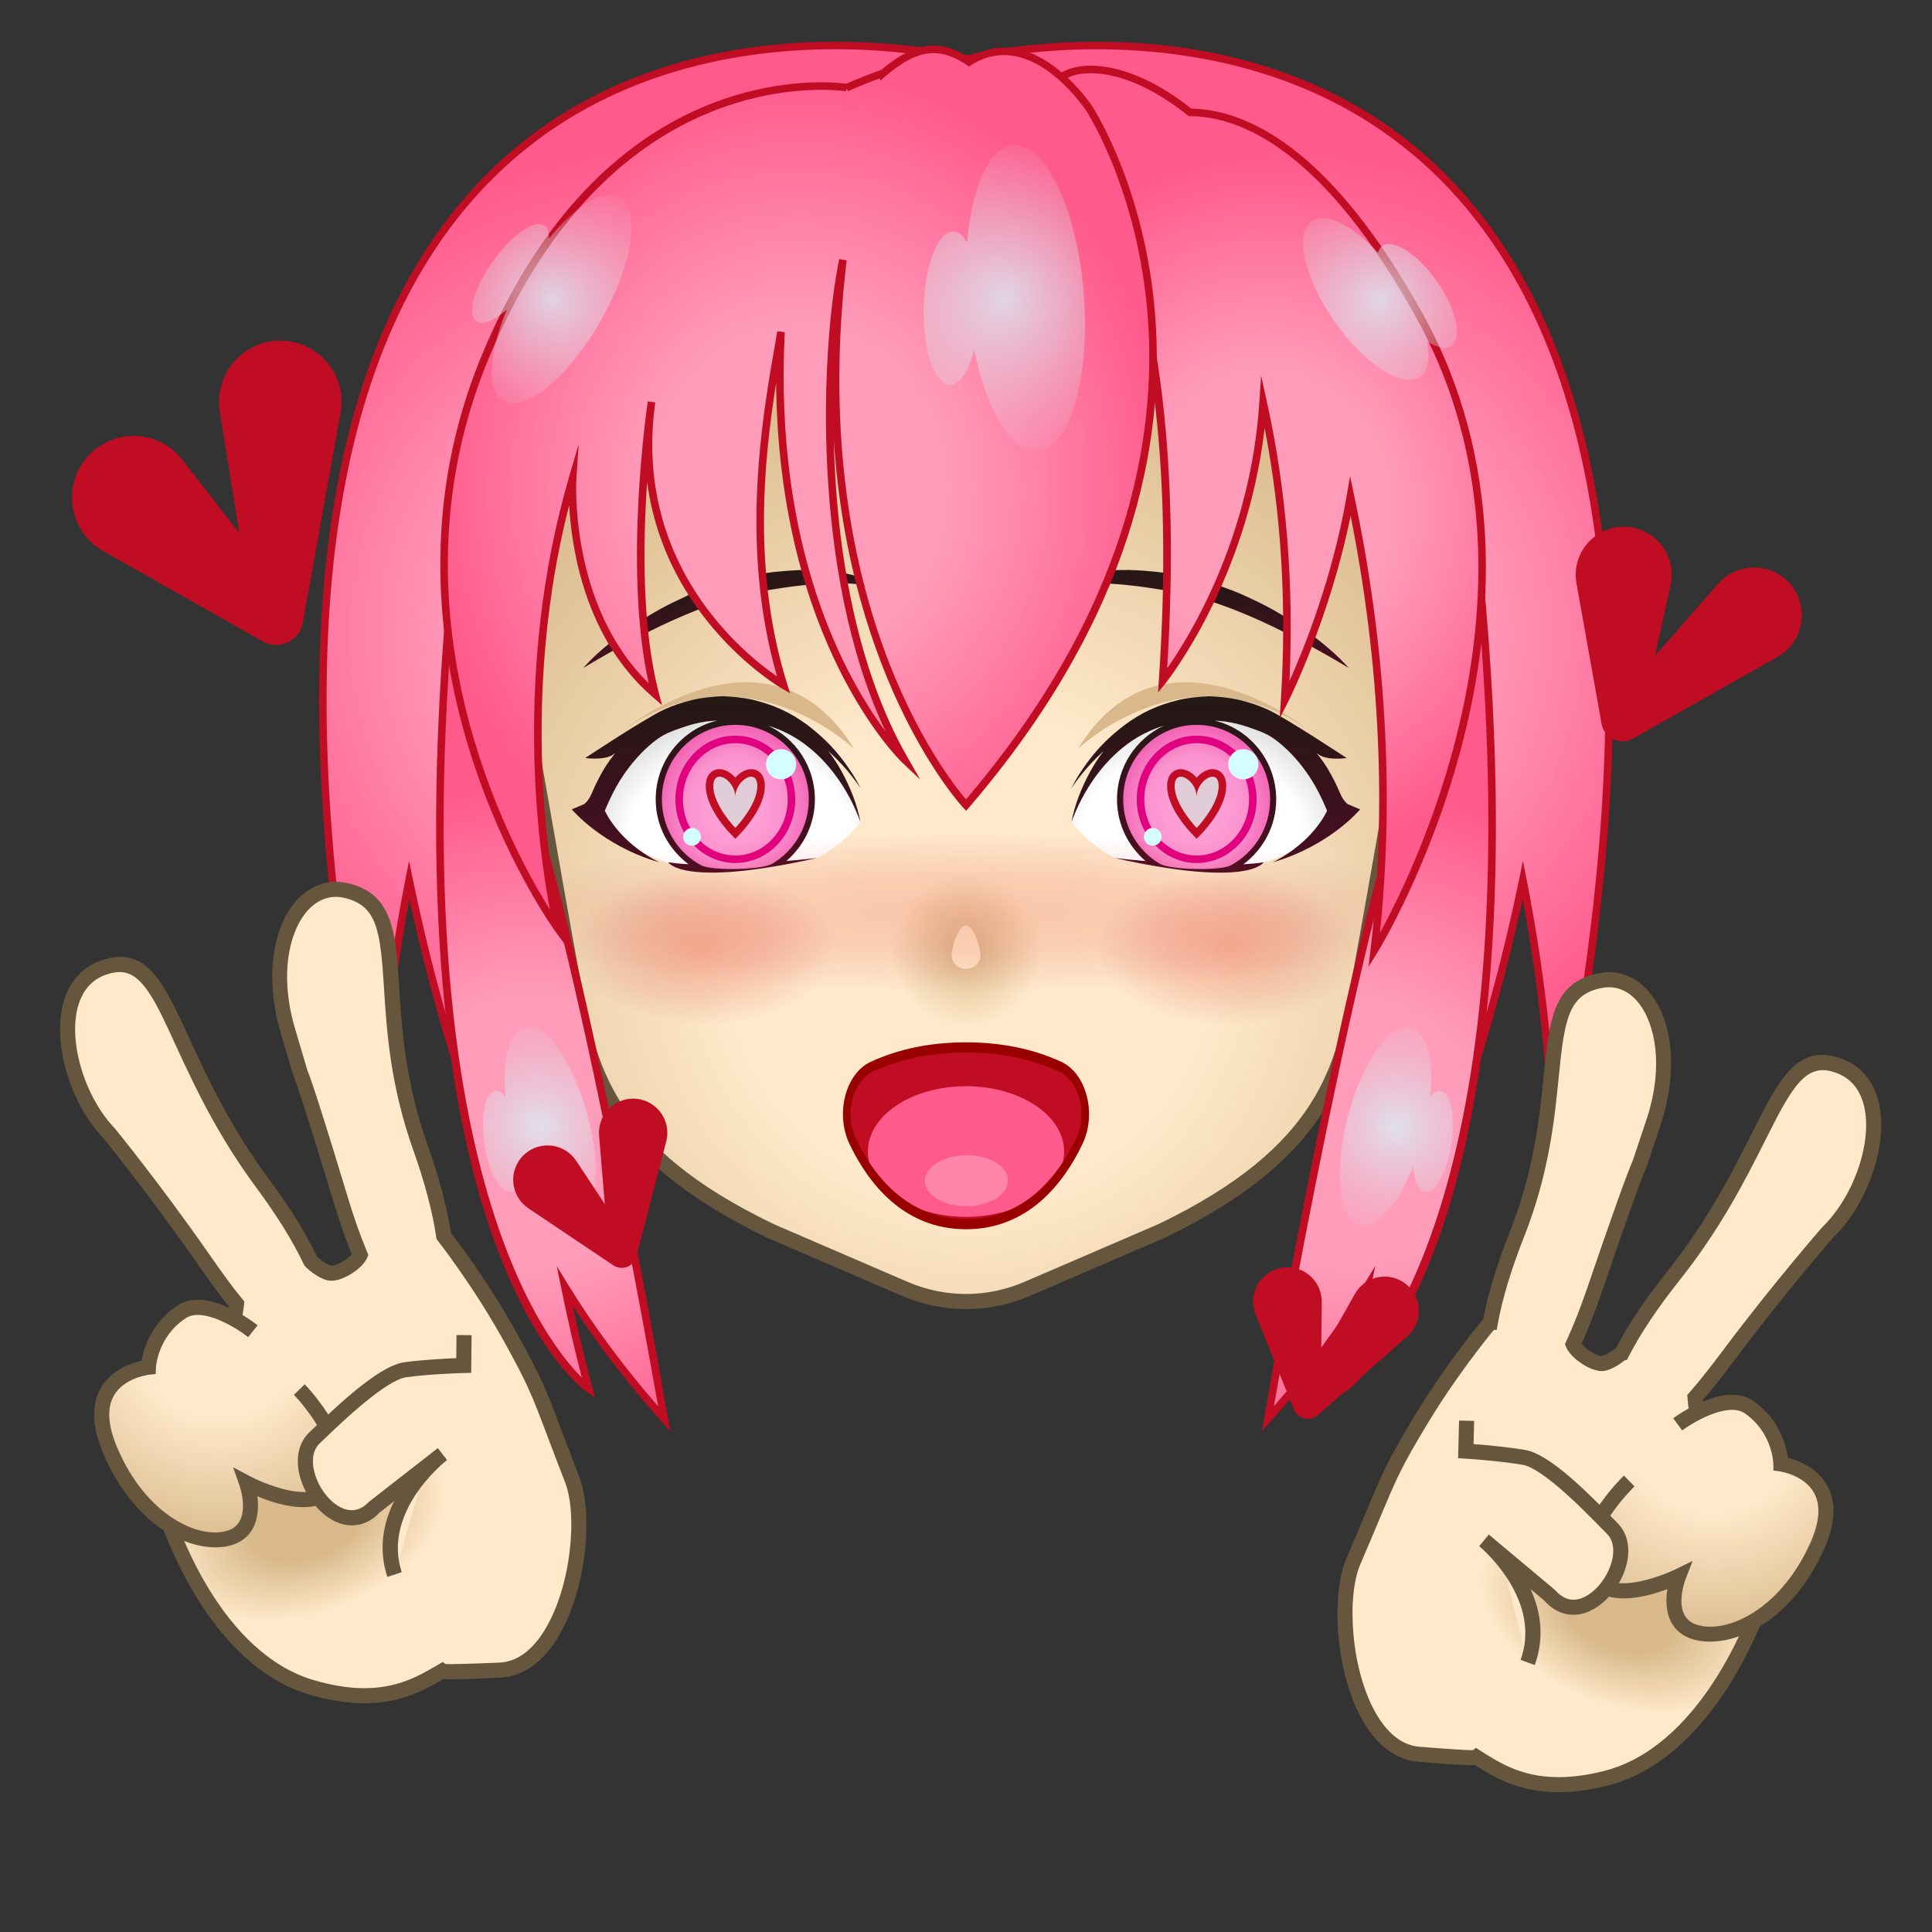 <?xml version="1.0" encoding="UTF-8"?>
<!-- Generated by phantom_svg. -->
<svg width="64px" height="64px" viewBox="0 0 64 64" preserveAspectRatio="none" xmlns="http://www.w3.org/2000/svg" xmlns:xlink="http://www.w3.org/1999/xlink" version="1.1">
  <rect x="0" y="0" width="64" height="64" fill="#333333" stroke="none"/>
  <g>
    <radialGradient id='SVGID_1_' cx='32.125' cy='31.635' r='20.428' gradientUnits='userSpaceOnUse'>
      <stop offset='0.393' style='stop-color:#FFE9CA'/>
      <stop offset='1' style='stop-color:#D9B98B'/>
    </radialGradient>
    <path style='fill:url(#SVGID_1_);' d='M32,5.297c-17.753,0-15.097,15.442-15.097,15.442
		s1.589,9.155,2.086,11.821c0.497,2.665,0.993,5.563,6.555,8.228l4.419,1.904
		c1.314,0.566,2.759,0.566,4.073,0l4.419-1.904
		c5.562-2.665,6.059-5.563,6.555-8.228c0.497-2.666,2.086-11.821,2.086-11.821
		S49.753,5.297,32,5.297z'/>
    <path style='fill:#66563D;' d='M32,43.366c-0.731,0-1.45-0.149-2.136-0.445l-4.419-1.904
		c-5.638-2.701-6.196-5.699-6.689-8.344l-0.012-0.067
		c-0.491-2.637-2.071-11.732-2.086-11.824c-0.011-0.064-1.058-6.461,2.808-11.048
		C22.085,6.624,26.303,5.047,32,5.047s9.914,1.577,12.535,4.687
		c3.865,4.587,2.819,10.983,2.808,11.047c-0.016,0.092-1.595,9.188-2.086,11.824
		l-0.013,0.065c-0.492,2.646-1.05,5.644-6.68,8.342l-4.429,1.908
		C33.45,43.217,32.731,43.366,32,43.366z M32,5.547c-5.543,0-9.632,1.517-12.153,4.509
		c-3.717,4.411-2.708,10.579-2.697,10.64c0.016,0.091,1.595,9.184,2.085,11.817
		l0.013,0.067c0.494,2.651,1.004,5.393,6.404,7.98L30.062,42.462
		c1.245,0.537,2.63,0.537,3.876,0l4.419-1.904
		c5.392-2.584,5.902-5.326,6.396-7.978l0.012-0.066
		c0.491-2.633,2.07-11.726,2.086-11.818c0.011-0.061,1.016-6.237-2.701-10.644
		C41.628,7.063,37.541,5.547,32,5.547z'/>
  </g>
  <g>
    <g>
      <linearGradient id='SVGID_2_' gradientUnits='userSpaceOnUse' x1='40.356' y1='21.594' x2='40.356' y2='19.234' gradientTransform='matrix(0.987 0.162 -0.162 0.987 3.336 -6.33)'>
        <stop offset='0' style='stop-color:#4E0D23'/>
        <stop offset='1' style='stop-color:#231815'/>
      </linearGradient>
      <path style='fill:url(#SVGID_2_);' d='M34.857,19.505c0,0,0.076-0.108,0.313-0.232
			c0.23-0.127,0.622-0.263,1.139-0.332c0.256-0.04,0.545-0.055,0.851-0.059
			c0.306-0.007,0.633,0.014,0.967,0.044c0.342,0.028,0.668,0.078,1.04,0.15
			c0.322,0.054,0.701,0.16,1.055,0.271c0.344,0.115,0.682,0.236,0.998,0.379
			c0.314,0.144,0.617,0.29,0.897,0.443c0.556,0.311,1.036,0.631,1.417,0.922
			c0.767,0.581,1.142,1.035,1.142,1.035s-0.563-0.346-1.421-0.813
			c-0.862-0.461-2.033-1.048-3.277-1.432c-0.305-0.086-0.591-0.167-0.94-0.239
			c-0.294-0.067-0.633-0.117-0.933-0.164c-0.614-0.094-1.186-0.147-1.673-0.157
			c-0.489-0.014-0.886,0.026-1.159,0.075C34.999,19.444,34.857,19.505,34.857,19.505z
			'/>
      <path style='fill:#D9B98B;' d='M35.704,24.812c0,0,3.561-3.431,7.604-0.653
			C43.307,24.16,38.503,20.25,35.704,24.812z'/>
      <g>
        <radialGradient id='SVGID_3_' cx='40.005' cy='28.145' r='9.558' gradientTransform='matrix(0.937 0 0 0.819 2.003 5.082)' gradientUnits='userSpaceOnUse'>
          <stop offset='0.42' style='stop-color:#FFFFFF'/>
          <stop offset='0.688' style='stop-color:#C6C7C8'/>
        </radialGradient>
        <path style='fill:url(#SVGID_3_);' d='M35.495,27.23c0,0,0.577-2.824,3.565-3.48
				c2.988-0.656,4.57,1.442,5.156,3.033c0,0-0.908,1.857-3.574,2.004
				c-2.682-0.144-3.711-0.366-3.711-0.366C36.066,28,35.495,27.23,35.495,27.23z'/>
        <linearGradient id='SVGID_4_' gradientUnits='userSpaceOnUse' x1='40.277' y1='29.106' x2='40.277' y2='23.062'>
          <stop offset='0' style='stop-color:#4E0D23'/>
          <stop offset='1' style='stop-color:#231815'/>
        </linearGradient>
        <path style='fill:url(#SVGID_4_);' d='M44.647,26.639c0,0-0.146-0.096-0.263-0.381
				c-0.118-0.28-0.255-0.547-0.407-0.801c-0.108-0.183-0.236-0.347-0.362-0.512
				c0.293,0.276,0.994,0.166,0.994,0.166s-2.011-1.331-2.609-1.603
				c-0.298-0.137-0.614-0.244-0.944-0.322c-0.337-0.078-0.669-0.106-0.998-0.122
				c-0.353,0.016-0.681,0.046-1.013,0.123c-0.328,0.077-0.645,0.185-0.943,0.322
				c-0.597,0.273-1.099,0.679-1.494,1.065c-0.396,0.389-0.671,0.788-0.854,1.069
				c-0.181,0.286-0.261,0.468-0.261,0.468s0.102-0.164,0.305-0.42
				c0.174-0.226,0.436-0.513,0.764-0.815c-0.17,0.219-0.324,0.455-0.459,0.706
				c-0.275,0.508-0.498,1.061-0.61,1.649c0.403-1.092,1.062-1.998,1.852-2.583
				c0.378-0.282,0.788-0.478,1.211-0.609c-0.914,0.422-1.554,1.355-1.554,2.441
				c0,0.822,0.372,1.551,0.946,2.044c-0.604-0.052-1.02-0.101-1.02-0.101
				c4.473,1.003,4.931,0.142,4.931,0.142c-0.2,0.031-0.426,0.052-0.67,0.066
				c0.653-0.489,1.087-1.265,1.087-2.151c0-1.272-0.877-2.336-2.046-2.61
				c0.145,0.012,0.293,0.019,0.429,0.042c0.225,0.037,0.448,0.091,0.665,0.166
				c0.433,0.153,0.67,0.214,1.045,0.52c0.376,0.304,0.712,0.685,1.001,1.118
				c0.144,0.218,0.276,0.45,0.391,0.694c0.105,0.213,0.2,0.446,0.2,0.446
				s-0.425,1.014-1.798,1.71c1.907-0.558,2.892-1.754,2.892-1.754L44.647,26.639z
				 M41.871,26.479c0,1.04-0.708,1.91-1.66,2.166
				c-0.436-0.006-0.883-0.025-1.303-0.051c-0.869-0.308-1.497-1.135-1.497-2.115
				c0-1.24,1.001-2.25,2.23-2.25C40.871,24.229,41.871,25.239,41.871,26.479z'/>
        <radialGradient id='SVGID_5_' cx='40.152' cy='26.775' r='2.693' gradientTransform='matrix(0.937 0 0 1 2.003 0)' gradientUnits='userSpaceOnUse'>
          <stop offset='0.089' style='stop-color:#FFA8DA'/>
          <stop offset='0.656' style='stop-color:#FB92CE'/>
          <stop offset='1' style='stop-color:#F366B6'/>
        </radialGradient>
        <path style='fill:url(#SVGID_5_);' d='M42.075,26.479c0,0.952-0.532,1.779-1.312,2.19
				c-0.336,0.177-1.986,0.155-2.346-0.057c-0.723-0.428-1.21-1.223-1.21-2.133
				c0-1.362,1.09-2.467,2.434-2.467S42.075,25.117,42.075,26.479z'/>
        <g>
          <path style='fill:#E1CDD8;' d='M39.552,27.514c-0.031-0.033-0.764-0.8-0.764-1.475
					c0-0.321,0.17-0.435,0.329-0.435c0.145,0,0.308,0.092,0.438,0.246
					c0.032,0.038,0.062,0.079,0.087,0.121c0.131-0.217,0.343-0.367,0.523-0.367
					c0.159,0,0.329,0.114,0.329,0.435c0,0.675-0.732,1.442-0.764,1.475
					l-0.09,0.093L39.552,27.514z'/>
          <path style='fill:#C10D23;' d='M40.166,25.729c0.115,0,0.204,0.09,0.204,0.31
					c0,0.632-0.729,1.388-0.729,1.388s-0.729-0.756-0.729-1.388
					c0-0.22,0.089-0.31,0.204-0.31c0.216,0,0.525,0.313,0.525,0.671
					C39.641,26.042,39.951,25.729,40.166,25.729 M40.166,25.479
					c-0.177,0-0.374,0.109-0.525,0.282c-0.151-0.173-0.348-0.282-0.525-0.282
					c-0.141-0-0.265,0.062-0.347,0.175c-0.071,0.097-0.107,0.227-0.107,0.385
					c0,0.713,0.717,1.477,0.799,1.561l0.18,0.187l0.18-0.187
					c0.082-0.085,0.799-0.849,0.799-1.561
					C40.62,25.625,40.376,25.479,40.166,25.479L40.166,25.479z'/>
        </g>
        <path style='fill:#E1007F;' d='M39.642,28.589c-1.096,0-1.986-0.947-1.986-2.11
				s0.891-2.11,1.986-2.11c1.095,0,1.985,0.946,1.985,2.11
				S40.736,28.589,39.642,28.589z M39.642,24.619c-0.957,0-1.736,0.834-1.736,1.86
				c0,1.026,0.779,1.86,1.736,1.86s1.735-0.834,1.735-1.86
				C41.377,25.454,40.599,24.619,39.642,24.619z'/>
      </g>
    </g>
    <g>
      <linearGradient id='SVGID_6_' gradientUnits='userSpaceOnUse' x1='40.356' y1='21.594' x2='40.356' y2='19.234' gradientTransform='matrix(-0.987 0.162 0.162 0.987 60.664 -6.33)'>
        <stop offset='0' style='stop-color:#4E0D23'/>
        <stop offset='1' style='stop-color:#231815'/>
      </linearGradient>
      <path style='fill:url(#SVGID_6_);' d='M29.143,19.505c0,0-0.076-0.108-0.313-0.232
			c-0.23-0.127-0.622-0.263-1.139-0.332c-0.256-0.04-0.545-0.055-0.851-0.059
			c-0.306-0.007-0.633,0.014-0.967,0.044c-0.342,0.028-0.668,0.078-1.04,0.15
			c-0.322,0.054-0.701,0.16-1.055,0.271c-0.344,0.115-0.682,0.236-0.998,0.379
			c-0.314,0.144-0.617,0.29-0.897,0.443c-0.556,0.311-1.036,0.631-1.417,0.922
			c-0.767,0.581-1.142,1.035-1.142,1.035s0.563-0.346,1.421-0.813
			c0.862-0.461,2.033-1.048,3.277-1.432c0.305-0.086,0.591-0.167,0.94-0.239
			c0.294-0.067,0.633-0.117,0.933-0.164c0.614-0.094,1.186-0.147,1.673-0.157
			c0.489-0.014,0.886,0.026,1.159,0.075C29.001,19.444,29.143,19.505,29.143,19.505z'/>
      <path style='fill:#D9B98B;' d='M28.296,24.812c0,0-3.561-3.431-7.604-0.653
			C20.693,24.16,25.497,20.25,28.296,24.812z'/>
      <g>
        <radialGradient id='SVGID_7_' cx='40.005' cy='28.145' r='9.558' gradientTransform='matrix(-0.937 0 0 0.819 61.997 5.082)' gradientUnits='userSpaceOnUse'>
          <stop offset='0.42' style='stop-color:#FFFFFF'/>
          <stop offset='0.688' style='stop-color:#C6C7C8'/>
        </radialGradient>
        <path style='fill:url(#SVGID_7_);' d='M28.505,27.23c0,0-0.577-2.824-3.565-3.48
				s-4.57,1.442-5.156,3.033c0,0,0.908,1.857,3.574,2.004
				c2.682-0.144,3.711-0.366,3.711-0.366C27.934,28,28.505,27.23,28.505,27.23z'/>
        <linearGradient id='SVGID_8_' gradientUnits='userSpaceOnUse' x1='40.277' y1='29.106' x2='40.277' y2='23.062' gradientTransform='matrix(-1 0 0 1 64 0)'>
          <stop offset='0' style='stop-color:#4E0D23'/>
          <stop offset='1' style='stop-color:#231815'/>
        </linearGradient>
        <path style='fill:url(#SVGID_8_);' d='M18.942,26.81c0,0,0.986,1.197,2.892,1.754
				c-1.373-0.696-1.798-1.71-1.798-1.71s0.096-0.233,0.2-0.446
				c0.115-0.244,0.247-0.476,0.391-0.694c0.29-0.433,0.626-0.814,1.001-1.118
				c0.375-0.305,0.612-0.366,1.045-0.52c0.217-0.076,0.44-0.13,0.665-0.166
				c0.136-0.023,0.284-0.03,0.429-0.042c-1.17,0.274-2.046,1.338-2.046,2.61
				c0,0.886,0.434,1.662,1.087,2.151c-0.244-0.013-0.47-0.034-0.67-0.066
				c0,0,0.457,0.861,4.931-0.142c0,0-0.416,0.049-1.02,0.101
				c0.574-0.493,0.946-1.222,0.946-2.044c0-1.086-0.64-2.019-1.554-2.441
				c0.423,0.13,0.832,0.326,1.211,0.609c0.79,0.585,1.45,1.491,1.852,2.583
				c-0.112-0.588-0.335-1.141-0.61-1.649c-0.135-0.251-0.289-0.487-0.459-0.706
				c0.328,0.302,0.591,0.589,0.764,0.815c0.202,0.257,0.305,0.42,0.305,0.42
				s-0.08-0.182-0.261-0.468c-0.183-0.282-0.458-0.68-0.854-1.069
				c-0.394-0.387-0.896-0.793-1.494-1.065c-0.298-0.137-0.615-0.245-0.943-0.322
				c-0.332-0.077-0.659-0.107-1.013-0.123c-0.328,0.016-0.66,0.044-0.998,0.122
				c-0.33,0.078-0.646,0.185-0.944,0.322c-0.598,0.272-2.609,1.603-2.609,1.603
				s0.701,0.11,0.994-0.166c-0.126,0.165-0.254,0.33-0.362,0.512
				c-0.152,0.254-0.289,0.521-0.407,0.801c-0.116,0.285-0.263,0.381-0.263,0.381
				L18.942,26.81z M24.359,24.229c1.229,0,2.23,1.01,2.23,2.25
				c0,0.98-0.629,1.807-1.497,2.115c-0.42,0.026-0.866,0.045-1.303,0.051
				c-0.953-0.256-1.66-1.126-1.66-2.166C22.128,25.239,23.129,24.229,24.359,24.229z
				'/>
        <radialGradient id='SVGID_9_' cx='40.152' cy='26.775' r='2.693' gradientTransform='matrix(-0.937 0 0 1 61.997 0)' gradientUnits='userSpaceOnUse'>
          <stop offset='0.089' style='stop-color:#FFA8DA'/>
          <stop offset='0.656' style='stop-color:#FB92CE'/>
          <stop offset='1' style='stop-color:#F366B6'/>
        </radialGradient>
        <path style='fill:url(#SVGID_9_);' d='M21.925,26.479c0,0.952,0.532,1.779,1.312,2.19
				c0.336,0.177,1.986,0.155,2.346-0.057c0.723-0.428,1.21-1.223,1.21-2.133
				c0-1.362-1.09-2.467-2.434-2.467C23.015,24.012,21.925,25.117,21.925,26.479z'/>
        <g>
          <path style='fill:#E1CDD8;' d='M24.269,27.514c-0.031-0.033-0.764-0.8-0.764-1.475
					c0-0.321,0.17-0.435,0.329-0.435c0.182,0,0.394,0.15,0.525,0.368
					c0.131-0.217,0.344-0.368,0.525-0.368c0.159,0,0.329,0.114,0.329,0.435
					c0,0.675-0.733,1.442-0.764,1.475l-0.09,0.093L24.269,27.514z'/>
          <path style='fill:#C10D23;' d='M24.883,25.729c0.115,0,0.204,0.09,0.204,0.31
					c0,0.632-0.729,1.388-0.729,1.388s-0.729-0.756-0.729-1.388
					c0-0.22,0.089-0.31,0.204-0.31c0.216-0,0.525,0.313,0.525,0.671
					C24.359,26.042,24.668,25.729,24.883,25.729 M24.883,25.479
					c-0.177,0-0.374,0.109-0.525,0.282c-0.151-0.173-0.348-0.282-0.525-0.282
					c-0.209,0-0.454,0.147-0.454,0.56c0,0.713,0.717,1.477,0.799,1.561
					l0.18,0.187l0.18-0.187c0.082-0.085,0.799-0.849,0.799-1.561
					C25.337,25.625,25.093,25.479,24.883,25.479L24.883,25.479z'/>
        </g>
        <path style='fill:#E1007F;' d='M24.358,28.589c-1.095,0-1.985-0.947-1.985-2.11
				s0.891-2.11,1.985-2.11c1.095,0,1.986,0.946,1.986,2.11
				S25.454,28.589,24.358,28.589z M24.358,24.619c-0.957,0-1.735,0.834-1.735,1.86
				c0,1.026,0.778,1.86,1.735,1.86s1.736-0.834,1.736-1.86
				C26.094,25.454,25.315,24.619,24.358,24.619z'/>
      </g>
    </g>
    <circle style='fill:#D4FDFF;' cx='41.187' cy='25.317' r='0.5'/>
    <circle style='fill:#D4FDFF;' cx='25.875' cy='25.317' r='0.5'/>
    <circle style='fill:#D4FDFF;' cx='38.187' cy='27.721' r='0.294'/>
    <circle style='fill:#D4FDFF;' cx='22.926' cy='27.721' r='0.294'/>
    <g>
      <radialGradient id='SVGID_10_' cx='32' cy='36.861' r='12.5' gradientTransform='matrix(0.347 0 0 0.203 29.567 23.926)' gradientUnits='userSpaceOnUse'>
        <stop offset='0' style='stop-color:#E53828;stop-opacity:0.3'/>
        <stop offset='0.429' style='stop-color:#DD2F27;stop-opacity:0.2'/>
        <stop offset='1' style='stop-color:#C10D23;stop-opacity:0'/>
      </radialGradient>
      <ellipse style='fill:url(#SVGID_10_);' cx='40.688' cy='31.402' rx='4.344' ry='2.535'/>
      <radialGradient id='SVGID_11_' cx='-18' cy='36.861' r='12.5' gradientTransform='matrix(0.347 0 0 0.203 29.567 23.926)' gradientUnits='userSpaceOnUse'>
        <stop offset='0' style='stop-color:#E53828;stop-opacity:0.3'/>
        <stop offset='0.429' style='stop-color:#DD2F27;stop-opacity:0.2'/>
        <stop offset='1' style='stop-color:#C10D23;stop-opacity:0'/>
      </radialGradient>
      <ellipse style='fill:url(#SVGID_11_);' cx='23.312' cy='31.402' rx='4.344' ry='2.535'/>
    </g>
    <g>
      <radialGradient id='SVGID_12_' cx='32' cy='31.5' r='2.5' gradientUnits='userSpaceOnUse'>
        <stop offset='0' style='stop-color:#D9B98B'/>
        <stop offset='1' style='stop-color:#FFE9CA'/>
      </radialGradient>
      <circle style='fill:url(#SVGID_12_);' cx='32' cy='31.5' r='2.5'/>
      <path style='fill:#FFE9CA;' d='M32.477,31.642c0,0.251-0.213,0.454-0.477,0.454
			c-0.263,0-0.477-0.203-0.477-0.454c0-0.251,0.213-0.986,0.477-0.986
			C32.263,30.656,32.477,31.391,32.477,31.642z'/>
    </g>
    <g>
      <path style='fill:#C10D23;' d='M35.753,37.808c0.435-0.909,0.122-2.123-0.637-2.473
			C34.404,35.005,33.373,34.698,32,34.698s-2.404,0.307-3.116,0.636
			c-0.759,0.351-1.072,1.565-0.637,2.473C28.846,39.058,29.984,40.551,32,40.551
			S35.154,39.058,35.753,37.808z'/>
      <ellipse style='fill:#FF5A8C;' cx='32' cy='38.146' rx='3.25' ry='2.164'/>
      <path style='fill:#990000;' d='M32,40.72c-2.071,0-3.241-1.534-3.858-2.82
			c-0.228-0.477-0.28-1.057-0.143-1.592c0.138-0.536,0.446-0.95,0.845-1.134
			C29.769,34.746,30.831,34.529,32,34.529s2.231,0.217,3.157,0.646
			c0.398,0.184,0.706,0.598,0.844,1.134c0.138,0.535,0.085,1.115-0.144,1.59
			C35.241,39.186,34.07,40.72,32,40.72z M32,34.866
			c-1.141,0-2.176,0.211-3.076,0.627c-0.326,0.152-0.577,0.489-0.689,0.926
			c-0.112,0.436-0.069,0.909,0.117,1.298C28.935,38.933,30.041,40.383,32,40.383
			c1.958,0,3.064-1.449,3.648-2.667c0.186-0.387,0.229-0.86,0.116-1.297
			c-0.112-0.437-0.363-0.775-0.689-0.926C34.176,35.077,33.142,34.866,32,34.866z'/>
      <ellipse transform='matrix(1 -0.008 0.008 1 -0.296 0.244)' style='fill:#FF85AA;' cx='32' cy='39.124' rx='1.375' ry='0.844'/>
    </g>
    <radialGradient id='SVGID_13_' cx='32' cy='31.376' r='12.677' gradientTransform='matrix(1.272 0 0 0.207 -8.708 23.726)' gradientUnits='userSpaceOnUse'>
      <stop offset='0' style='stop-color:#E53828;stop-opacity:0.2'/>
      <stop offset='0.429' style='stop-color:#DD2F27;stop-opacity:0.15'/>
      <stop offset='1' style='stop-color:#C10D23;stop-opacity:0'/>
    </radialGradient>
    <ellipse style='fill:url(#SVGID_13_);' cx='32' cy='30.233' rx='16.127' ry='4.504'/>
  </g>
  <g>
    <g>
      <g>
        <radialGradient id='SVGID_14_' cx='42.651' cy='22.54' r='14.714' gradientTransform='matrix(1 0 0 1.091 0 -3.579)' gradientUnits='userSpaceOnUse'>
          <stop offset='0.393' style='stop-color:#FF9CBA'/>
          <stop offset='1' style='stop-color:#FF5A8C'/>
        </radialGradient>
        <path style='fill:url(#SVGID_14_);' d='M32,1.963c4.216,2.5,7.509,4.664,10.097,8.015
				C46.051,15.964,49.18,25.559,47,40.5c0,0,2.142-4.972,3.447-11.354
				c1.113,5.631,1.007,9.683,1.007,9.683C60.74-5.375,32,1.963,32,1.963z'/>
        <path style='fill:#C10D23;' d='M46.739,41.422l0.137-0.939
				c1.827-12.524,0.184-22.764-4.884-30.436
				c-2.653-3.435-6.124-5.645-10.056-7.976l-0.259-0.154l0.292-0.075
				c0.018-0.004,1.83-0.46,4.353-0.46c3.694,0,8.873,0.956,12.57,5.511
				c4.954,6.103,5.856,16.856,2.683,31.961l-0.247-0.028
				c0.001-0.039,0.086-3.81-0.888-9.045c-1.301,6.03-3.305,10.72-3.325,10.769
				L46.739,41.422z M32.335,2.017c3.843,2.286,7.236,4.487,9.86,7.885
				c4.971,7.524,6.673,17.48,5.068,29.608c0.675-1.736,2.102-5.699,3.061-10.388
				l0.124-0.609l0.121,0.61c0.753,3.812,0.948,6.928,0.996,8.533
				c2.875-14.426,1.911-24.718-2.866-30.605c-3.636-4.478-8.737-5.418-12.377-5.418
				C34.431,1.632,32.947,1.89,32.335,2.017z'/>
      </g>
      <g>
        <radialGradient id='SVGID_15_' cx='21.349' cy='22.54' r='14.714' gradientTransform='matrix(1 0 0 1.091 0 -3.579)' gradientUnits='userSpaceOnUse'>
          <stop offset='0.393' style='stop-color:#FF9CBA'/>
          <stop offset='1' style='stop-color:#FF5A8C'/>
        </radialGradient>
        <path style='fill:url(#SVGID_15_);' d='M12.547,38.829c0,0-0.106-4.052,1.007-9.683
				C14.858,35.528,17,40.5,17,40.5c-2.18-14.941,0.949-24.536,4.903-30.522
				C24.491,6.627,27.784,4.462,32,1.963C32,1.963,3.26-5.375,12.547,38.829z'/>
        <path style='fill:#C10D23;' d='M17.261,41.422l-0.375-0.872
				c-0.021-0.049-2.025-4.739-3.327-10.769c-0.974,5.238-0.888,9.006-0.887,9.045
				l-0.119,0.014v0.114l-0.001-0.114l-0.127,0.015
				c-3.173-15.106-2.271-25.859,2.683-31.962c3.697-4.555,8.877-5.511,12.571-5.511
				c2.523,0,4.335,0.456,4.354,0.46l0.292,0.075l-0.259,0.154
				c-3.932,2.331-7.403,4.541-10.062,7.984c-5.062,7.665-6.705,17.905-4.878,30.428
				L17.261,41.422z M13.551,28.513l0.125,0.609
				c0.959,4.69,2.386,8.653,3.061,10.389c-1.605-12.129,0.097-22.084,5.062-29.602
				c2.63-3.406,6.024-5.606,9.867-7.893c-0.612-0.126-2.096-0.385-3.988-0.385
				c-3.64,0-8.742,0.94-12.377,5.418c-4.778,5.886-5.741,16.179-2.867,30.605
				c0.048-1.605,0.243-4.721,0.997-8.533L13.551,28.513z'/>
      </g>
    </g>
    <g>
      <radialGradient id='SVGID_16_' cx='44.718' cy='37.521' r='11.486' gradientUnits='userSpaceOnUse'>
        <stop offset='0.393' style='stop-color:#FF9CBA'/>
        <stop offset='1' style='stop-color:#FF5A8C'/>
      </radialGradient>
      <path style='fill:url(#SVGID_16_);' d='M48.591,15.375l-0.79,0.811c0,0-0.049,3.235-0.323,7.814
			C45.304,27.74,42,47,42,47c1.228-1.375,2.337-2.834,3.293-4.39
			C45.052,43.792,44.789,44.93,44.5,46C44.5,46,51.883,40.93,48.591,15.375z'/>
      <path style='fill:#C10D23;' d='M41.803,47.408l0.074-0.43
			c0.135-0.785,3.317-19.239,5.478-23.015c0.271-4.508,0.321-7.747,0.321-7.779
			l0.001-0.05l1.005-1.032l0.033,0.256c1.703,13.224,0.496,20.867-0.816,24.95
			c-1.431,4.451-3.251,5.742-3.328,5.795l-0.279,0.191l0.088-0.327
			c0.227-0.836,0.444-1.744,0.65-2.706c-0.846,1.302-1.831,2.585-2.937,3.821
			L41.803,47.408z M47.925,16.238c-0.008,0.427-0.068,3.545-0.322,7.77
			l-0.017,0.056c-1.957,3.365-4.88,19.638-5.387,22.521
			c1.14-1.309,2.143-2.666,2.987-4.04l0.369-0.602l-0.141,0.691
			c-0.216,1.065-0.447,2.071-0.688,2.998C46.059,44.314,51.281,37.61,48.5,15.648
			L47.925,16.238z'/>
    </g>
    <g>
      <radialGradient id='SVGID_17_' cx='17.615' cy='37.521' r='11.486' gradientUnits='userSpaceOnUse'>
        <stop offset='0.393' style='stop-color:#FF9CBA'/>
        <stop offset='1' style='stop-color:#FF5A8C'/>
      </radialGradient>
      <path style='fill:url(#SVGID_17_);' d='M15.409,15.375l0.79,0.811c0,0,0.049,3.235,0.323,7.814
			C18.696,27.74,22,47,22,47c-1.228-1.375-2.337-2.834-3.293-4.39
			C18.948,43.792,19.211,44.93,19.5,46C19.5,46,12.117,40.93,15.409,15.375z'/>
      <path style='fill:#C10D23;' d='M22.197,47.408l-0.29-0.325
			c-1.105-1.237-2.091-2.521-2.936-3.821c0.208,0.968,0.426,1.875,0.65,2.706
			l0.089,0.327l-0.28-0.191c-0.077-0.053-1.897-1.344-3.328-5.795
			c-1.313-4.083-2.52-11.726-0.816-24.95l0.033-0.256l1.005,1.032l0.001,0.05
			c0,0.032,0.052,3.271,0.321,7.779c2.161,3.776,5.343,22.23,5.478,23.015
			L22.197,47.408z M18.443,41.942l0.37,0.603c0.843,1.372,1.847,2.729,2.987,4.04
			c-0.507-2.885-3.43-19.156-5.387-22.521l-0.017-0.056
			c-0.253-4.225-0.315-7.343-0.322-7.77L15.5,15.648
			c-2.782,21.962,2.441,28.667,3.773,29.985c-0.24-0.921-0.471-1.927-0.689-2.997
			L18.443,41.942z'/>
    </g>
    <g>
      <radialGradient id='SVGID_18_' cx='41.943' cy='17.18' r='10.571' gradientTransform='matrix(1 0 0 1.112 0 -2.218)' gradientUnits='userSpaceOnUse'>
        <stop offset='0.393' style='stop-color:#FF9CBA'/>
        <stop offset='1' style='stop-color:#FF5A8C'/>
      </radialGradient>
      <path style='fill:url(#SVGID_18_);' d='M47,10.419c-3.023-5.438-5.741-6.68-7.579-6.697
			c-3.077-2.457-5.483-1.313-4.373,0.313c0,0,4.475,3.69,3.463,18.523
			c0,0,2.971-3.654,3.331-9.23c0.578,2.6,0.961,5.913,0.712,9.874
			c0,0,1.536-3.023,2.181-6.764c0.831,3.937,1.466,9.242,0.788,15.048
			C45.523,31.486,52.5,20.314,47,10.419z'/>
      <path style='fill:#C10D23;' d='M45.335,32.023l0.064-0.553
			c0.541-4.626,0.319-9.462-0.658-14.383c-0.693,3.427-2.061,6.143-2.075,6.171
			l-0.274,0.54l0.038-0.604c0.197-3.136,0.017-6.165-0.537-9.016
			c-0.582,5.081-3.256,8.423-3.284,8.458l-0.248,0.306l0.026-0.393
			C39.381,7.977,35.013,4.168,34.968,4.131l-0.023-0.026
			c-0.315-0.463-0.383-0.921-0.188-1.289c0.215-0.407,0.717-0.641,1.377-0.641
			c0.575,0,1.77,0.186,3.332,1.422c1.803,0.036,4.579,1.248,7.644,6.761
			c5.473,9.845-1.41,21.081-1.479,21.193L45.335,32.023z M44.723,15.774
			l0.135,0.638c1.047,4.951,1.334,9.823,0.855,14.49
			c1.263-2.305,5.914-11.902,1.178-20.423c-3.03-5.452-5.735-6.616-7.471-6.633
			l-0.043-0l-0.034-0.027c-1.519-1.213-2.663-1.394-3.209-1.394
			c-0.564,0-0.985,0.185-1.156,0.508c-0.147,0.279-0.089,0.64,0.164,1.018
			c0.324,0.279,4.399,4.083,3.522,18.189c0.72-1.025,2.762-4.304,3.054-8.82
			l0.057-0.875l0.19,0.855c0.648,2.918,0.9,6.032,0.75,9.264
			c0.47-1.052,1.428-3.419,1.897-6.147L44.723,15.774z'/>
    </g>
    <g>
      <radialGradient id='SVGID_19_' cx='26.463' cy='16.551' r='12.443' gradientTransform='matrix(1 0 0 1.112 0 -2.218)' gradientUnits='userSpaceOnUse'>
        <stop offset='0.393' style='stop-color:#FF9CBA'/>
        <stop offset='1' style='stop-color:#FF5A8C'/>
      </radialGradient>
      <path style='fill:url(#SVGID_19_);' d='M36.076,3.586c-0.07-0.099-1.904-2.836-3.975-1.532
			c-0.899-0.594-1.675-0.634-2.871,0.396l-0.004-0.016
			c-0.414,0.149-0.806,0.308-1.184,0.473c0.001-0.001,0.008-0.006,0.008-0.006
			S20.375,1.641,16.125,11.696s2.352,19.055,2.352,19.055S16.688,23.665,18.969,15.845
			c0,0-0.31,4.535,2.74,7.158c-1.016-3.847-0.125-9.687-0.125-9.687
			c-0.891,6.396,4.375,9.382,4.375,9.382c-1.422-4.551-0.555-9.021-0.086-11.699
			C25.375,20.848,29.958,25.159,29.958,25.159c-3.1-5.403-2.627-13.679-2.035-16.547
			C26.463,20.848,32,26.672,32,26.672C43,13.879,36.076,3.586,36.076,3.586z'/>
      <path style='fill:#C10D23;' d='M18.754,31.341l-0.378-0.516
			c-0.066-0.09-6.595-9.174-2.366-19.178c3.404-8.052,8.969-8.921,11.204-8.921
			c0.438,0,0.727,0.034,0.822,0.047c0.393-0.17,0.769-0.32,1.147-0.457
			l0.018-0.006c0.646-0.545,1.196-0.8,1.727-0.8
			c0.375,0,0.75,0.126,1.175,0.396c0.37-0.218,0.757-0.329,1.153-0.329
			c1.507,0,2.694,1.606,2.917,1.929C36.25,3.62,43.03,14.035,32.095,26.754
			l-0.09,0.105l-0.096-0.101c-0.045-0.048-3.763-4.064-4.291-12.225
			c0.077,3.451,0.688,7.496,2.449,10.563l0.418,0.729l-0.612-0.576
			c-0.043-0.041-4.092-3.953-4.162-12.565c-0.418,2.632-0.78,6.308,0.366,9.976
			l0.095,0.302l-0.275-0.156c-0.045-0.026-3.86-2.246-4.46-6.841
			c-0.139,2.031-0.177,4.848,0.393,7.006l0.103,0.389l-0.305-0.263
			c-2.233-1.921-2.691-4.879-2.774-6.357c-1.882,7.354-0.272,13.911-0.255,13.979
			L18.754,31.341z M27.213,2.976c-2.185,0-7.628,0.854-10.973,8.769
			c-3.585,8.482,0.668,16.3,1.978,18.389c-0.37-1.932-1.239-7.914,0.63-14.324
			l0.323-1.106l-0.078,1.149c-0.003,0.043-0.25,4.197,2.396,6.78
			c-0.854-3.822-0.039-9.28-0.03-9.337l0.248,0.036
			c-0.75,5.381,2.968,8.346,4.034,9.076c-1.247-4.314-0.495-8.578-0.041-11.151
			l0.049-0.281l0.248,0.028c-0.368,7.277,2.079,11.536,3.335,13.22
			c-2.486-5.289-2.14-12.695-1.532-15.64l0.247,0.04
			c-1.333,11.167,3.238,17.02,3.951,17.856
			c10.676-12.52,4.042-22.725,3.974-22.827c-0.216-0.311-1.334-1.828-2.717-1.828
			c-0.372,0-0.738,0.112-1.088,0.333l-0.068,0.043l-0.067-0.044
			c-0.411-0.271-0.762-0.398-1.104-0.398c-0.481,0-0.996,0.249-1.617,0.784
			l-0.149,0.128l-0.021-0.075c-0.345,0.127-0.69,0.267-1.05,0.424L28.043,2.935
			l-0.015,0.09C28.026,3.024,27.722,2.976,27.213,2.976z'/>
    </g>
  </g>
  <g>
    <radialGradient id='SVGID_20_' cx='33.269' cy='9.875' r='5.981' gradientUnits='userSpaceOnUse'>
      <stop offset='0' style='stop-color:#D4FDFF;stop-opacity:0.7'/>
      <stop offset='1' style='stop-color:#E1CDD8;stop-opacity:0'/>
    </radialGradient>
    <path style='fill:url(#SVGID_20_);' d='M35.899,9.721c-0.222-2.794-1.266-4.991-2.331-4.906
		c-0.797,0.063-1.38,1.387-1.53,3.219c-0.132-0.224-0.287-0.363-0.458-0.367
		c-0.511-0.012-0.951,1.117-0.983,2.52c-0.032,1.403,0.357,2.55,0.868,2.562
		c0.328,0.007,0.625-0.457,0.805-1.159c0.414,2,1.247,3.412,2.102,3.344
		C35.438,14.849,36.122,12.516,35.899,9.721z'/>
    <radialGradient id='SVGID_21_' cx='45.718' cy='9.907' r='4.657' gradientUnits='userSpaceOnUse'>
      <stop offset='0' style='stop-color:#D4FDFF;stop-opacity:0.7'/>
      <stop offset='1' style='stop-color:#E1CDD8;stop-opacity:0'/>
    </radialGradient>
    <path style='fill:url(#SVGID_21_);' d='M47.608,9.334c-0.634-0.912-1.45-1.442-1.821-1.184
		c-0.07,0.048-0.112,0.128-0.142,0.22C44.803,7.467,43.914,7.011,43.456,7.329
		c-0.58,0.403-0.249,1.884,0.741,3.307s2.262,2.25,2.842,1.847
		c0.275-0.191,0.339-0.628,0.231-1.182c0.33,0.214,0.627,0.282,0.813,0.153
		C48.455,11.195,48.242,10.246,47.608,9.334z'/>
    <radialGradient id='SVGID_22_' cx='18.282' cy='9.907' r='4.468' gradientUnits='userSpaceOnUse'>
      <stop offset='0' style='stop-color:#D4FDFF;stop-opacity:0.7'/>
      <stop offset='1' style='stop-color:#E1CDD8;stop-opacity:0'/>
    </radialGradient>
    <path style='fill:url(#SVGID_22_);' d='M19.89,10.643c1.067-1.863,1.355-3.703,0.645-4.11
		c-0.531-0.304-1.471,0.281-2.358,1.375c0.013-0.199-0.025-0.354-0.131-0.43
		c-0.318-0.228-1.084,0.295-1.71,1.169c-0.626,0.874-0.876,1.767-0.558,1.995
		c0.204,0.146,0.593-0.019,1.01-0.385c-0.603,1.444-0.685,2.697-0.115,3.023
		C17.383,13.686,18.823,12.506,19.89,10.643z'/>
    <radialGradient id='SVGID_23_' cx='17.869' cy='37.311' r='4.256' gradientUnits='userSpaceOnUse'>
      <stop offset='0' style='stop-color:#D4FDFF;stop-opacity:0.7'/>
      <stop offset='1' style='stop-color:#E1CDD8;stop-opacity:0'/>
    </radialGradient>
    <path style='fill:url(#SVGID_23_);' d='M19.476,36.985c-0.472-1.808-1.412-3.128-2.102-2.948
		c-0.516,0.134-0.744,1.071-0.629,2.291c-0.113-0.132-0.231-0.205-0.343-0.188
		c-0.337,0.052-0.494,0.844-0.352,1.768c0.143,0.925,0.531,1.632,0.868,1.58
		c0.216-0.033,0.357-0.373,0.393-0.855c0.505,1.265,1.216,2.094,1.769,1.95
		C19.771,40.404,19.948,38.793,19.476,36.985z'/>
    <radialGradient id='SVGID_24_' cx='46.256' cy='37.311' r='4.245' gradientUnits='userSpaceOnUse'>
      <stop offset='0' style='stop-color:#D4FDFF;stop-opacity:0.7'/>
      <stop offset='1' style='stop-color:#E1CDD8;stop-opacity:0'/>
    </radialGradient>
    <path style='fill:url(#SVGID_24_);' d='M44.649,36.985c0.472-1.808,1.412-3.128,2.102-2.948
		c0.516,0.134,0.744,1.071,0.629,2.291c0.113-0.132,0.231-0.205,0.343-0.188
		c0.337,0.052,0.494,0.844,0.352,1.768c-0.143,0.925-0.531,1.632-0.868,1.58
		c-0.216-0.033-0.357-0.373-0.393-0.855c-0.505,1.265-1.216,2.094-1.769,1.95
		C44.354,40.404,44.177,38.793,44.649,36.985z'/>
  </g>
  <g>
    <g>
      <g>
        <radialGradient id='SVGID_25_' cx='54.323' cy='53.379' r='4.818' gradientTransform='matrix(0.93 0.367 -0.233 0.59 15.556 1.975)' gradientUnits='userSpaceOnUse'>
          <stop offset='0.397' style='stop-color:#D9B98B'/>
          <stop offset='1' style='stop-color:#FFE9CA'/>
        </radialGradient>
        <path style='fill:url(#SVGID_25_);' d='M57.348,44.788c1.636-2.18,3.204-3.971,3.204-3.971
				c1.632-1.579,2.327-5.061,0.134-5.582c-1.886-0.448-2.053,3.01-5.264,7.045
				c-0.79,0.992-1.323,1.826-1.683,2.521l-0.001,0
				c0,0-0.308,0.288-0.617,0.361c-0.309,0.073-0.909-0.368-1.009-0.631
				c0.226-0.493,0.461-1.077,0.705-1.792c1-2.931,1.368-3.9,1.499-4.193
				l0.488-1.457c0.871-2.748-0.244-4.886-1.767-4.613
				c-2.414,0.434-0.896,3.629-2.793,8.424c-0.466,1.179-0.734,2.132-0.875,2.902
				L49.369,43.804c0,0-1.224,1.442-2.332,3.288c-1.109,1.846-1.024,1.881-2.206,4.633
				c-0.721,1.68-0.055,6.211,2.175,6.388c0.969,0.077,1.836,0.148,1.902,0.095
				c0.868,0.551,2.004,1.284,4.301,0.699c3.3-0.84,5.045-5.247,5.463-6.887
				c0.306-1.198-0.872-3.814-2.251-4.683c-0.165-0.267-0.244-0.638-0.271-1.038
				C56.511,45.891,56.894,45.392,57.348,44.788z'/>
        <path style='fill:#66563D;' d='M51.635,59.37c0,0,0,0-0.001,0c-1.312,0-2.125-0.487-2.775-0.899
				c-0.272,0.018-0.919-0.034-1.728-0.098l-0.145-0.012
				c-0.703-0.056-1.323-0.497-1.794-1.276c-0.966-1.6-1.11-4.248-0.591-5.459
				C44.87,51,45.073,50.514,45.24,50.116c0.564-1.35,0.717-1.713,1.583-3.154
				c0.989-1.647,2.084-2.992,2.312-3.269c0.161-0.85,0.456-1.819,0.877-2.884
				C50.827,38.75,51,37.01,51.139,35.611c0.179-1.801,0.308-3.102,1.855-3.38
				c0.678-0.122,1.3,0.161,1.739,0.761c0.702,0.959,0.821,2.558,0.31,4.172
				l-0.489,1.461c-0.136,0.307-0.498,1.26-1.499,4.194
				c-0.215,0.628-0.432,1.185-0.661,1.697c0.13,0.161,0.469,0.402,0.653,0.402
				c0.191-0.042,0.396-0.193,0.491-0.274c0.405-0.774,0.974-1.622,1.688-2.521
				c1.356-1.705,2.152-3.285,2.793-4.555c0.797-1.58,1.322-2.624,2.35-2.624
				c0.12,0,0.246,0.016,0.374,0.046c0.752,0.179,1.26,0.679,1.471,1.446
				c0.373,1.358-0.295,3.403-1.488,4.559C60.725,41,59.158,42.792,57.548,44.938
				c-0.436,0.58-0.8,1.053-1.14,1.443c0.03,0.33,0.098,0.59,0.198,0.775
				c1.409,0.934,2.653,3.571,2.309,4.923c-0.532,2.083-2.396,6.24-5.645,7.067
				C52.689,59.296,52.139,59.37,51.635,59.37z M48.891,57.898l0.151,0.097
				c0.656,0.416,1.38,0.875,2.593,0.875l0,0c0.463,0,0.972-0.069,1.513-0.207
				c3.021-0.77,4.776-4.724,5.283-6.706c0.271-1.065-0.811-3.571-2.144-4.41
				l-0.079-0.08c-0.17-0.275-0.273-0.663-0.307-1.153l-0.008-0.104l0.069-0.078
				c0.35-0.394,0.727-0.882,1.185-1.493c1.623-2.162,3.2-3.967,3.216-3.985
				c1.073-1.039,1.693-2.9,1.369-4.081c-0.162-0.59-0.534-0.957-1.104-1.093
				c-0.897-0.215-1.369,0.743-2.162,2.316c-0.65,1.29-1.46,2.896-2.849,4.641
				c-0.708,0.892-1.266,1.726-1.656,2.481l-0.069,0.135h-0.061
				c-0.142,0.116-0.39,0.292-0.653,0.354c-0.413,0.099-1.158-0.415-1.299-0.785
				l-0.038-0.098l0.044-0.096c0.243-0.529,0.472-1.107,0.697-1.769
				c0.797-2.336,1.318-3.794,1.506-4.214l0.479-1.434
				c0.554-1.748,0.24-3.07-0.237-3.723c-0.331-0.452-0.771-0.653-1.248-0.564
				c-1.128,0.203-1.258,1.047-1.445,2.937c-0.143,1.43-0.319,3.209-1.159,5.333
				c-0.42,1.063-0.71,2.024-0.861,2.855l-0.037,0.205h-0.092
				c-0.274,0.331-1.29,1.59-2.236,3.166c-0.847,1.41-0.981,1.732-1.55,3.09
				c-0.167,0.398-0.371,0.886-0.641,1.514c-0.463,1.079-0.316,3.552,0.56,5.003
				c0.39,0.645,0.862,0.994,1.405,1.037l0.145,0.011
				c0.719,0.057,1.406,0.107,1.628,0.1L48.891,57.898z'/>
      </g>
      <g>
        <radialGradient id='SVGID_26_' cx='56.835' cy='46.861' r='7.356' gradientTransform='matrix(0.996 0.091 -0.091 0.996 4.391 -4.653)' gradientUnits='userSpaceOnUse'>
          <stop offset='0.393' style='stop-color:#FFE9CA'/>
          <stop offset='1' style='stop-color:#D9B98B'/>
        </radialGradient>
        <path style='fill:url(#SVGID_26_);' d='M53.971,49.058c0,0-2.326,2.24-0.961,3.407
				c0.755,0.646,2.598-0.253,2.598-0.253s-0.559,1.42,0.447,1.819
				s2.968-0.281,4.114-2.751s-1.174-2.785-1.174-2.785s-0.011-1.143-1.037-1.871
				c-0.826-0.587-2.381,0.559-2.381,0.559'/>
        <path style='fill:#66563D;' d='M56.644,54.381c-0.256,0.001-0.486-0.041-0.681-0.118
				c-0.734-0.291-0.824-1.029-0.729-1.621c-0.648,0.243-1.77,0.543-2.387,0.014
				c-0.33-0.282-0.504-0.64-0.517-1.063c-0.037-1.252,1.405-2.655,1.466-2.714
				l0.348,0.359c-0.014,0.014-1.345,1.31-1.313,2.341
				c0.008,0.279,0.12,0.508,0.341,0.696c0.514,0.442,1.886-0.073,2.326-0.287
				l0.573-0.279l-0.231,0.595c-0.019,0.049-0.454,1.193,0.307,1.495
				c0.911,0.359,2.74-0.347,3.795-2.624c0.332-0.718,0.384-1.295,0.153-1.717
				c-0.328-0.6-1.126-0.714-1.134-0.715l-0.213-0.029l-0.004-0.216
				c-0.001-0.041-0.027-1.028-0.932-1.671c-0.558-0.397-1.697,0.268-2.088,0.557
				l-0.297-0.402c0.174-0.128,1.728-1.233,2.674-0.562
				c0.859,0.611,1.072,1.479,1.125,1.87c0.327,0.083,0.974,0.32,1.307,0.929
				c0.312,0.568,0.265,1.298-0.139,2.168
				C59.386,53.563,57.775,54.381,56.644,54.381z'/>
      </g>
      <g>
        <path style='fill:#FFE9CA;' d='M48.583,47.065l-0.025,1.005c0,0,1.068,0.064,1.928,0.21
				c0.86,0.146,2.579,2.016,2.915,2.348c1.01,0.996-0.859,3.594-2.057,2.229
				l-2.183-1.828c0,0,2.25,1.831,1.444,4.043'/>
        <path style='fill:#66563D;' d='M50.84,55.157l-0.469-0.172
				c0.709-1.944-1.194-3.616-1.356-3.754l-0.014-0.012l0.318-0.386
				c0.005,0.005,0.017,0.014,0.033,0.028l2.152,1.803
				C51.753,52.942,52,53.034,52.278,52.976c0.46-0.104,0.935-0.626,1.104-1.216
				c0.067-0.233,0.136-0.667-0.156-0.955l-0.181-0.184
				c-0.476-0.49-1.924-1.98-2.601-2.096c-0.836-0.141-1.891-0.206-1.9-0.206
				l-0.241-0.015l0.03-1.246l0.5,0.012l-0.019,0.767
				c0.367,0.027,1.089,0.09,1.714,0.196c0.738,0.124,1.868,1.202,2.876,2.239
				l0.173,0.177c0.347,0.342,0.451,0.87,0.286,1.448
				c-0.22,0.765-0.84,1.423-1.476,1.566c-0.455,0.097-0.891-0.056-1.23-0.442
				l-0.454-0.379C51.024,53.35,51.184,54.217,50.84,55.157z'/>
      </g>
    </g>
    <g>
      <g>
        <radialGradient id='SVGID_27_' cx='54.323' cy='50.379' r='4.818' gradientTransform='matrix(-0.942 0.334 0.212 0.598 50.606 2.128)' gradientUnits='userSpaceOnUse'>
          <stop offset='0.397' style='stop-color:#D9B98B'/>
          <stop offset='1' style='stop-color:#FFE9CA'/>
        </radialGradient>
        <path style='fill:url(#SVGID_27_);' d='M6.693,41.645c-1.558-2.236-3.062-4.082-3.062-4.082
				c-1.575-1.635-2.147-5.14,0.063-5.583c1.9-0.381,1.945,3.081,5.012,7.227
				c0.754,1.02,1.258,1.871,1.593,2.579l0.001,0c0,0,0.298,0.299,0.604,0.382
				c0.306,0.083,0.921-0.335,1.031-0.595c-0.209-0.501-0.423-1.092-0.642-1.816
				c-0.896-2.965-1.229-3.946-1.35-4.243l-0.436-1.473
				c-0.773-2.777,0.417-4.875,1.928-4.547c2.398,0.519,0.768,3.658,2.494,8.518
				c0.424,1.195,0.658,2.156,0.772,2.931l0.001,0c0,0,1.172,1.484,2.215,3.368
				s0.957,1.915,2.041,4.708c0.661,1.704-0.164,6.209-2.399,6.307
				c-0.971,0.042-1.84,0.083-1.904,0.027c-0.887,0.52-2.048,1.212-4.323,0.546
				c-3.268-0.956-4.856-5.421-5.217-7.075c-0.263-1.208,1.006-3.781,2.415-4.601
				c0.174-0.261,0.266-0.629,0.307-1.028C7.49,42.776,7.125,42.264,6.693,41.645z'/>
        <path style='fill:#66563D;' d='M12.069,56.423c-0.556,0-1.165-0.096-1.809-0.284
				c-3.218-0.941-4.933-5.162-5.391-7.263c-0.297-1.362,1.039-3.954,2.479-4.837
				c0.108-0.184,0.184-0.44,0.227-0.769C7.257,42.878,6.919,42.406,6.488,41.787
				c-1.535-2.203-3.035-4.048-3.05-4.066c-1.138-1.181-1.733-3.247-1.313-4.591
				c0.238-0.761,0.764-1.243,1.521-1.395c1.284-0.259,1.808,0.885,2.632,2.673
				c0.595,1.291,1.335,2.898,2.63,4.65c0.684,0.924,1.221,1.79,1.597,2.576
				c0.129,0.118,0.311,0.25,0.465,0.292c0.001,0,0.001,0,0.002,0
				c0.209,0,0.548-0.224,0.682-0.378c-0.212-0.521-0.409-1.085-0.601-1.72
				C10.156,36.862,9.828,35.896,9.711,35.609l-0.444-1.497
				c-0.448-1.611-0.284-3.191,0.429-4.129c0.462-0.608,1.122-0.88,1.792-0.734
				c1.536,0.333,1.62,1.637,1.735,3.443c0.089,1.402,0.201,3.147,0.941,5.234
				c0.382,1.075,0.642,2.055,0.774,2.913c0.239,0.31,1.269,1.671,2.197,3.35
				c0.815,1.472,0.954,1.841,1.472,3.211c0.152,0.403,0.337,0.894,0.583,1.526
				c0.477,1.229,0.238,3.871-0.784,5.436c-0.498,0.763-1.133,1.182-1.838,1.213
				l-0.154,0.007c-0.805,0.033-1.474,0.066-1.72,0.036
				C14.051,55.994,13.268,56.423,12.069,56.423z M3.969,32.201
				c-0.072,0-0.147,0.008-0.226,0.024c-0.576,0.115-0.96,0.47-1.142,1.054
				c-0.365,1.168,0.188,3.05,1.21,4.109c0.029,0.034,1.541,1.895,3.086,4.113
				c0.455,0.652,0.803,1.137,1.131,1.533l0.066,0.081l-0.011,0.104
				c-0.05,0.487-0.167,0.871-0.348,1.142l-0.082,0.077
				c-1.361,0.793-2.531,3.259-2.297,4.332c0.436,1.999,2.05,6.013,5.043,6.888
				c0.599,0.176,1.16,0.265,1.668,0.265c1.117,0,1.821-0.412,2.442-0.776
				l0.155-0.091l0.094,0.067c0.105,0.011,0.834-0.007,1.632-0.041l0.154-0.007
				c0.544-0.023,1.029-0.355,1.441-0.986c0.927-1.42,1.161-3.886,0.736-4.98
				c-0.247-0.635-0.433-1.127-0.585-1.531c-0.521-1.378-0.645-1.705-1.442-3.146
				c-1.021-1.846-2.181-3.319-2.192-3.334l-0.041-0.053l-0.01-0.065
				c-0.125-0.844-0.381-1.814-0.762-2.885c-0.764-2.153-0.878-3.938-0.969-5.371
				c-0.121-1.896-0.222-2.744-1.341-2.986c-0.485-0.105-0.941,0.09-1.289,0.548
				c-0.486,0.64-0.832,1.944-0.346,3.688l0.435,1.47
				c0.166,0.403,0.635,1.878,1.349,4.241c0.202,0.667,0.409,1.253,0.634,1.791
				l0.04,0.097l-0.041,0.097c-0.154,0.366-0.9,0.855-1.327,0.74
				c-0.361-0.099-0.68-0.412-0.715-0.447l-0.049-0.069
				c-0.365-0.771-0.893-1.624-1.569-2.537c-1.326-1.793-2.078-3.426-2.683-4.738
				C5.152,33.162,4.71,32.201,3.969,32.201z'/>
      </g>
      <g>
        <radialGradient id='SVGID_28_' cx='56.835' cy='43.861' r='7.356' gradientTransform='matrix(-0.998 0.056 0.056 0.998 61.528 -2.901)' gradientUnits='userSpaceOnUse'>
          <stop offset='0.393' style='stop-color:#FFE9CA'/>
          <stop offset='1' style='stop-color:#D9B98B'/>
        </radialGradient>
        <path style='fill:url(#SVGID_28_);' d='M8.379,44.099c0,0-1.514-1.2-2.36-0.643
				c-1.051,0.692-1.102,1.834-1.102,1.834s-2.329,0.233-1.272,2.742
				c1.057,2.509,2.995,3.257,4.014,2.895s0.511-1.802,0.511-1.802
				s1.81,0.964,2.588,0.345c1.405-1.118-0.84-3.439-0.84-3.439'/>
        <path style='fill:#66563D;' d='M7.14,51.258c-1.136,0-2.771-0.861-3.726-3.129
				c-0.372-0.883-0.393-1.613-0.061-2.171c0.354-0.597,1.008-0.811,1.338-0.883
				c0.066-0.389,0.31-1.248,1.189-1.828c0.969-0.637,2.483,0.521,2.653,0.655
				l-0.311,0.393c-0.382-0.303-1.499-1.002-2.067-0.63
				c-0.934,0.615-0.989,1.626-0.989,1.636L5.157,45.516l-0.215,0.023
				c-0.008,0.001-0.815,0.092-1.161,0.677c-0.244,0.414-0.213,0.992,0.094,1.72
				c0.974,2.311,2.775,3.087,3.7,2.756c0.771-0.275,0.375-1.435,0.358-1.483
				l-0.21-0.603l0.563,0.299c0.433,0.229,1.786,0.788,2.314,0.37
				c0.228-0.182,0.348-0.405,0.366-0.686c0.056-0.855-0.869-2.011-1.23-2.384
				l0.359-0.348c0.059,0.062,1.451,1.515,1.37,2.765
				c-0.027,0.422-0.213,0.773-0.553,1.043c-0.639,0.507-1.746,0.168-2.385-0.098
				c0.075,0.595-0.041,1.33-0.785,1.595C7.567,51.225,7.363,51.258,7.14,51.258z'/>
      </g>
      <g>
        <path style='fill:#FFE9CA;' d='M15.371,44.229l-0.011,1.005c0,0-1.07,0.026-1.934,0.141
				s-2.648,1.924-2.996,2.243c-1.044,0.96,0.731,3.622,1.977,2.301l2.246-1.749
				c0,0-2.314,1.751-1.586,3.989'/>
        <path style='fill:#66563D;' d='M12.83,52.236c-0.309-0.95-0.121-1.81,0.224-2.504
				l-0.492,0.384c-0.325,0.349-0.768,0.491-1.218,0.373
				c-0.63-0.165-1.227-0.846-1.419-1.617c-0.145-0.584-0.022-1.107,0.337-1.438
				l0.179-0.17c1.044-1.001,2.211-2.038,2.953-2.138
				c0.628-0.084,1.352-0.12,1.72-0.135l0.009-0.767l0.5,0.006l-0.014,1.247
				l-0.241,0.006c-0.01,0-1.066,0.026-1.907,0.139
				c-0.68,0.091-2.18,1.529-2.673,2.003l-0.187,0.177
				c-0.302,0.277-0.249,0.713-0.19,0.948c0.148,0.596,0.604,1.135,1.061,1.255
				c0.271,0.068,0.527-0.016,0.755-0.259l2.24-1.748
				c0.019-0.015,0.032-0.024,0.037-0.028l0.305,0.396l-0.012,0.009
				c-0.153,0.121-2.131,1.734-1.49,3.706L12.83,52.236z'/>
      </g>
    </g>
  </g>
  <g>
    <path style='fill:#C10D23;' d='M8.963,11.312c-1.106,0.178-1.859,1.218-1.682,2.325
		l0.646,4.023l-1.89-2.431c-0.159-0.203-0.366-0.388-0.605-0.523
		c-0.98-0.555-2.225-0.211-2.78,0.769s-0.211,2.225,0.769,2.78l5.261,2.981
		l0.026,0.015c0.085,0.048,0.179,0.082,0.28,0.1
		c0.488,0.088,0.954-0.237,1.042-0.724l1.251-6.953
		c0.038-0.217,0.043-0.451,0.006-0.681C11.11,11.887,10.069,11.134,8.963,11.312z'/>
    <path style='fill:#C10D23;' d='M59.146,19.19c-0.657-0.576-1.657-0.509-2.232,0.148
		l-2.093,2.39l0.519-2.344c0.043-0.197,0.05-0.413,0.013-0.623
		c-0.154-0.865-0.981-1.44-1.845-1.286s-1.44,0.981-1.286,1.845l0.83,4.642
		l0.004,0.023c0.014,0.075,0.04,0.148,0.079,0.218
		c0.19,0.336,0.617,0.455,0.953,0.265l4.795-2.71
		c0.149-0.085,0.292-0.199,0.412-0.335C59.869,20.765,59.803,19.766,59.146,19.19z
		'/>
    <path style='fill:#C10D23;' d='M46.422,42.434c-0.545-0.306-1.235-0.113-1.541,0.432
		l-1.114,1.982l0.018-1.718c0.001-0.144-0.026-0.296-0.083-0.438
		c-0.236-0.583-0.899-0.864-1.482-0.628c-0.583,0.236-0.864,0.899-0.628,1.482
		l1.265,3.128l0.006,0.015c0.021,0.05,0.05,0.098,0.088,0.141
		c0.183,0.208,0.499,0.228,0.706,0.045l2.959-2.604
		c0.092-0.081,0.175-0.182,0.239-0.295C47.161,43.431,46.967,42.741,46.422,42.434z
		'/>
    <path style='fill:#C10D23;' d='M20.88,36.398c-0.623,0.052-1.086,0.599-1.034,1.222
		l0.189,2.265l-0.949-1.432c-0.08-0.12-0.187-0.231-0.314-0.316
		c-0.522-0.35-1.229-0.211-1.579,0.31c-0.35,0.522-0.211,1.229,0.31,1.579
		l2.801,1.881l0.014,0.009c0.045,0.03,0.096,0.053,0.152,0.068
		c0.268,0.069,0.541-0.091,0.61-0.359l0.99-3.815
		c0.03-0.119,0.043-0.249,0.032-0.378C22.05,36.808,21.503,36.345,20.88,36.398z
		'/>
  </g>
  <g>
  </g>
  <g>
  </g>
  <g>
  </g>
  <g>
  </g>
  <g>
  </g>
  <g>
  </g>
</svg>